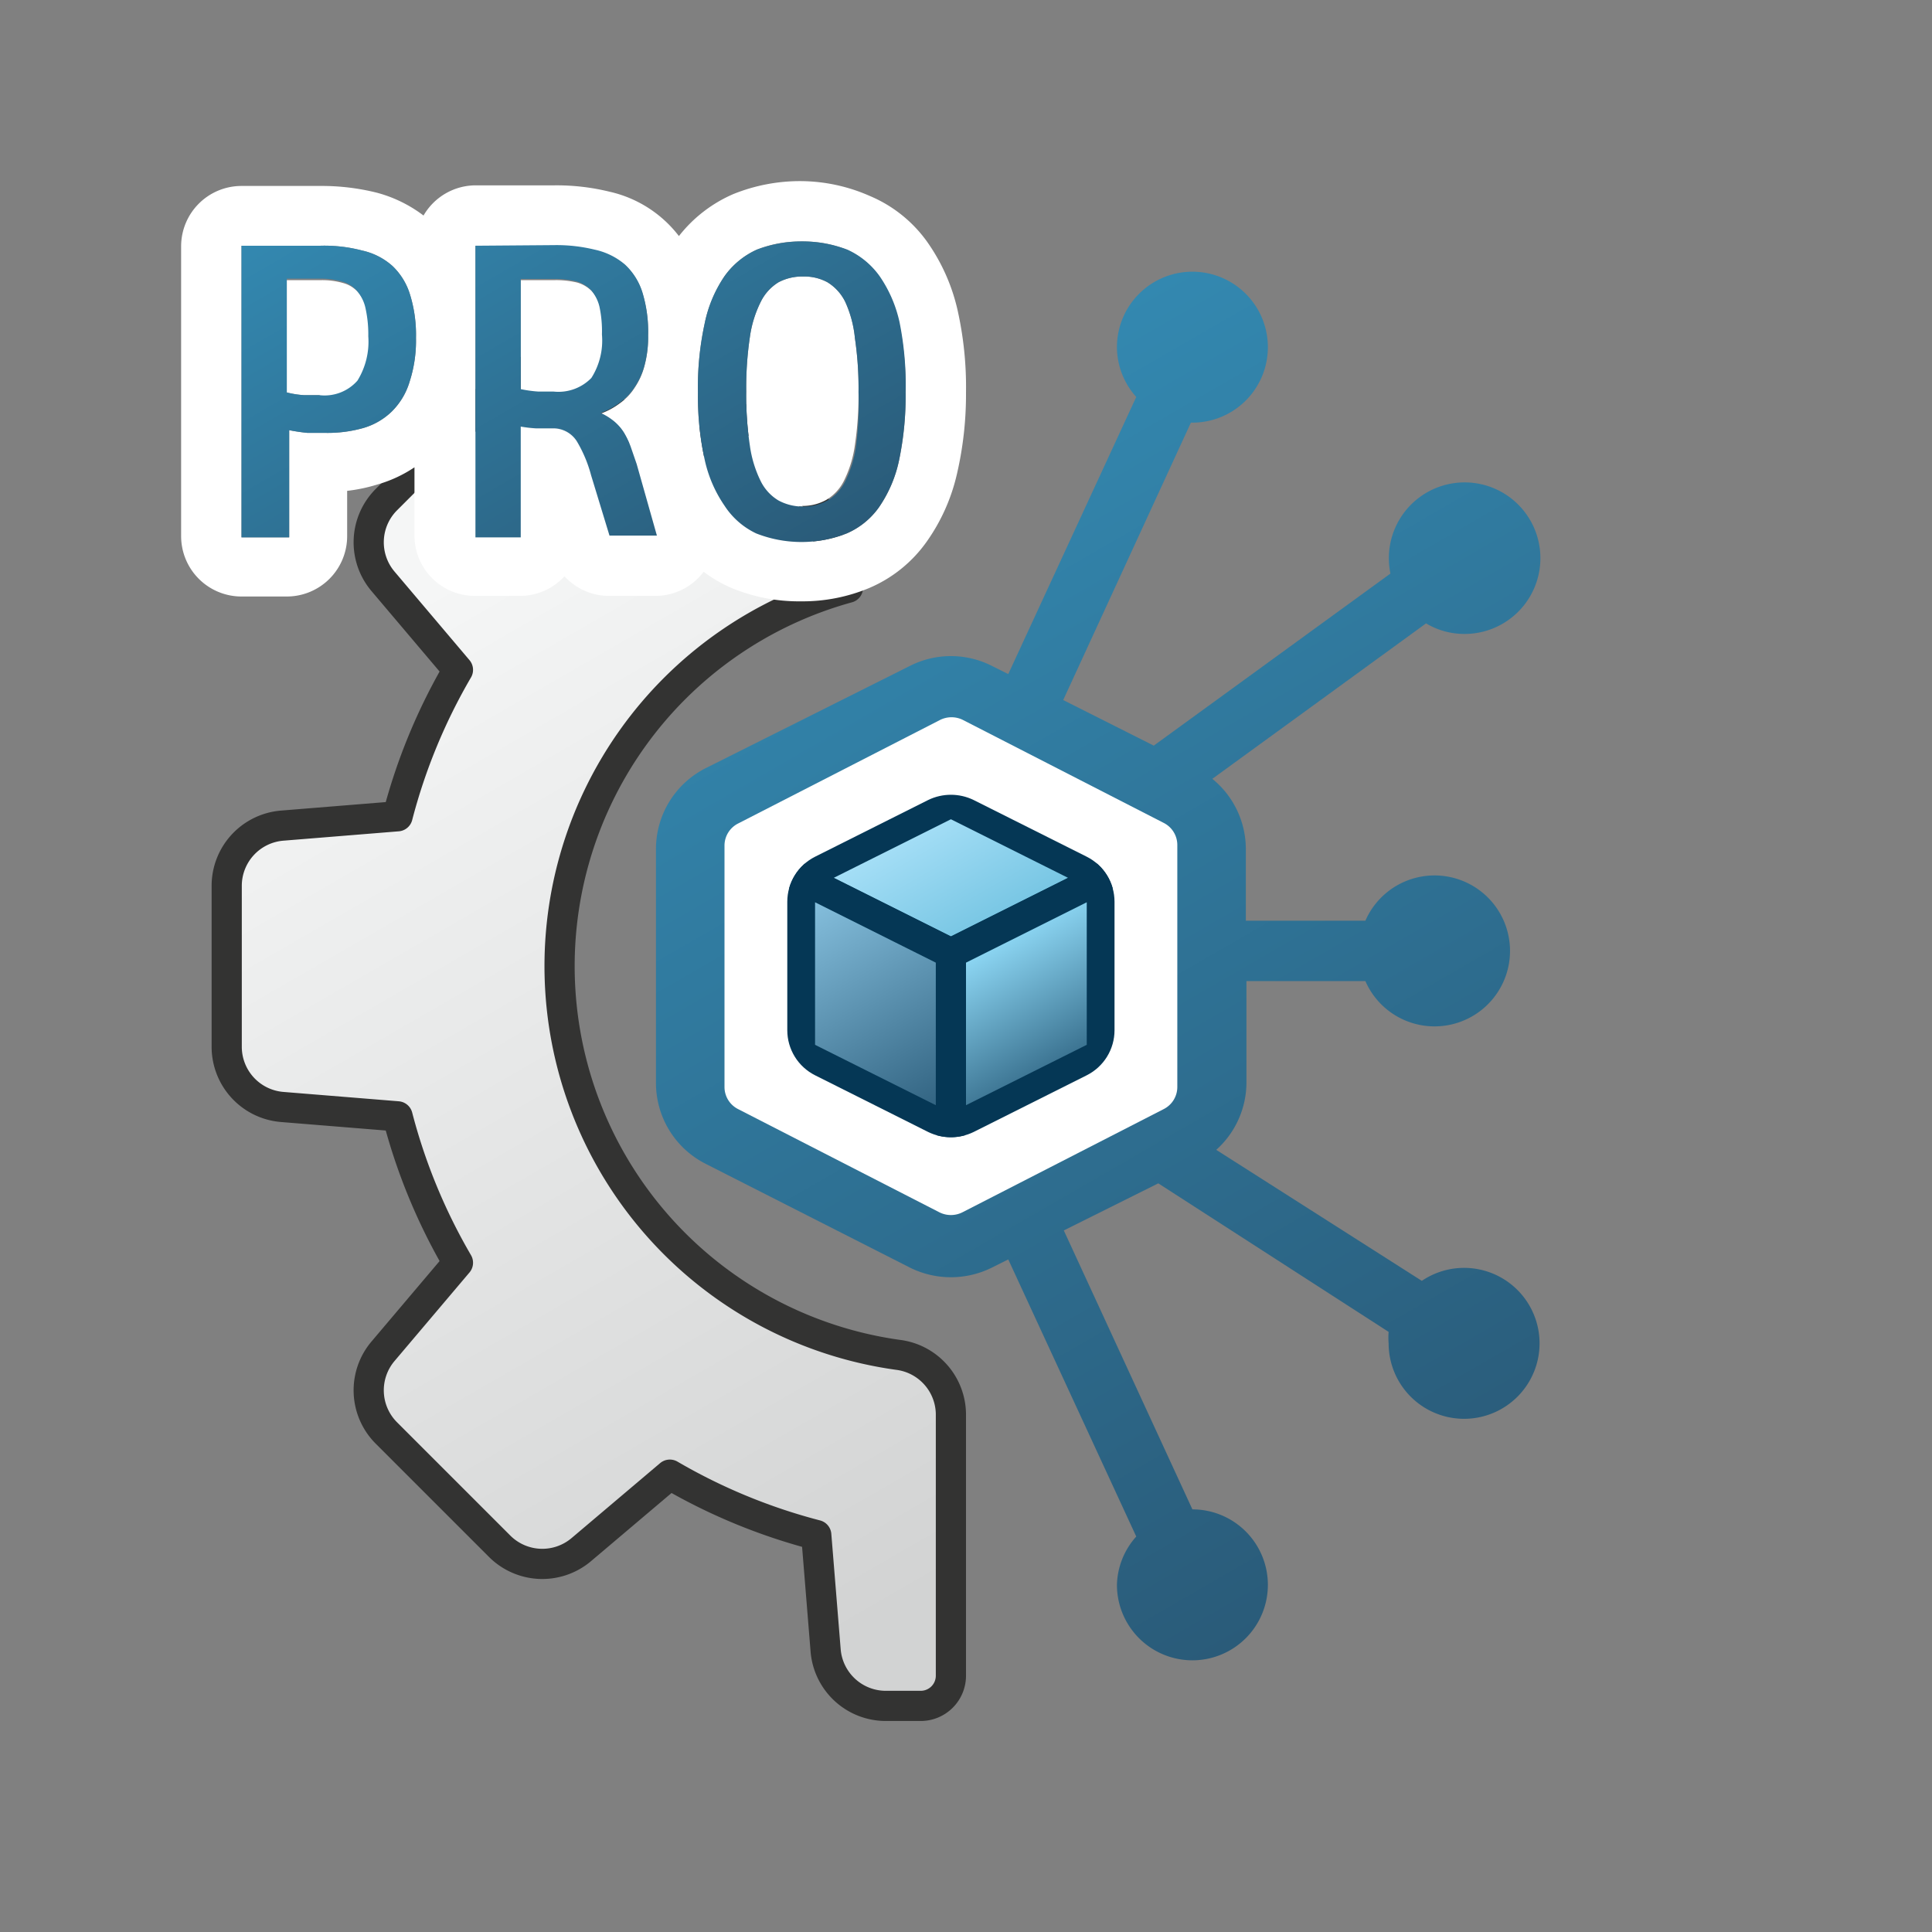 <svg xmlns="http://www.w3.org/2000/svg" xmlns:xlink="http://www.w3.org/1999/xlink" viewBox="0 0 64 64"><rect x="0" y="0" width="64" height="64" fill="#808080" stroke="none"/><defs><linearGradient id="linear-gradient" x1="49.33" y1="49.71" x2="29.08" y2="14.63" gradientUnits="userSpaceOnUse"><stop offset="0" stop-color="#2a5b79"/><stop offset="1" stop-color="#3388b0"/></linearGradient><clipPath id="clip-path"><path d="M30.75,26.5,27,28.38a1.67,1.67,0,0,0-.92,1.49v4.26A1.67,1.67,0,0,0,27,35.62l3.75,1.88a1.72,1.72,0,0,0,1.5,0L36,35.62a1.67,1.67,0,0,0,.92-1.49V29.87A1.67,1.67,0,0,0,36,28.38L32.25,26.5A1.72,1.72,0,0,0,30.75,26.5Z" style="fill:none"/></clipPath><linearGradient id="linear-gradient-2" x1="32.64" y1="31.06" x2="30.54" y2="27.42" gradientUnits="userSpaceOnUse"><stop offset="0" stop-color="#74c4e2"/><stop offset="1" stop-color="#a4def6"/></linearGradient><linearGradient id="linear-gradient-3" x1="35.2" y1="35.33" x2="32.86" y2="31.28" gradientUnits="userSpaceOnUse"><stop offset="0" stop-color="#386f8d"/><stop offset="1" stop-color="#8dd7f4"/></linearGradient><linearGradient id="linear-gradient-4" x1="31.35" y1="37.32" x2="27.06" y2="29.89" gradientUnits="userSpaceOnUse"><stop offset="0" stop-color="#2a5b79"/><stop offset="1" stop-color="#84bedc"/></linearGradient><linearGradient id="linear-gradient-5" x1="13.18" y1="20.04" x2="31.91" y2="52.48" gradientUnits="userSpaceOnUse"><stop offset="0" stop-color="#f5f6f6"/><stop offset="0.99" stop-color="#d2d3d3"/></linearGradient><linearGradient id="linear-gradient-6" x1="22.76" y1="20.7" x2="13.63" y2="4.89" xlink:href="#linear-gradient"/></defs><g id="Layer_5_copy_2" data-name="Layer 5 copy 2"><path d="M48.5,42a2.49,2.49,0,0,0-1.4.43l-6.81-4.34a3,3,0,0,0,1-2.21V32.5h3.94a2.5,2.5,0,1,0,0-2H41.27V28.12a3,3,0,0,0-1.11-2.32l7.08-5.15A2.46,2.46,0,0,0,48.5,21a2.51,2.51,0,1,0-2.44-2l-7.84,5.7-3-1.51L39.45,14h0A2.5,2.5,0,1,0,37,11.5a2.48,2.48,0,0,0,.64,1.65L33.4,22.33l-.56-.28a3,3,0,0,0-2.68,0h0l-6.77,3.39a3,3,0,0,0-1.66,2.68v7.76a3,3,0,0,0,1.66,2.68L30.16,42a3.05,3.05,0,0,0,2.68,0l.56-.28,4.24,9.18A2.48,2.48,0,0,0,37,52.5,2.5,2.5,0,1,0,39.5,50h0l-4.26-9.24,3.13-1.56L46,44.12a2.33,2.33,0,0,0,0,.38A2.5,2.5,0,1,0,48.5,42Z" style="fill:url(#linear-gradient)"/><path d="M31.12,23.86l-6.67,3.42A.82.82,0,0,0,24,28v8a.82.82,0,0,0,.45.74l6.67,3.42a.85.85,0,0,0,.76,0l6.67-3.42A.82.82,0,0,0,39,36V28a.82.82,0,0,0-.45-.74l-6.67-3.42A.85.85,0,0,0,31.12,23.86Z" style="fill:#fff"/><g style="clip-path:url(#clip-path)"><polygon points="31.5 26.58 36.5 29.08 31.5 31.58 26.5 29.08 31.5 26.58" style="stroke:#053755;stroke-linecap:round;stroke-linejoin:round;fill:url(#linear-gradient-2)"/><polygon points="36.5 29.08 31.5 31.58 31.5 37.42 36.5 34.92 36.5 29.08" style="stroke:#053755;stroke-linecap:round;stroke-linejoin:round;fill:url(#linear-gradient-3)"/><polygon points="26.5 29.08 26.5 34.92 31.5 37.42 31.5 31.58 26.5 29.08" style="stroke:#053755;stroke-linecap:round;stroke-linejoin:round;fill:url(#linear-gradient-4)"/></g><path d="M29.74,44.88a13,13,0,0,1-1.65-25.41l-2.37-5.91a19.11,19.11,0,0,0-3.53,1.61l-2.93-2.48a2,2,0,0,0-2.71.11L12.8,16.55a2,2,0,0,0-.11,2.71l2.48,2.93a19.17,19.17,0,0,0-2,4.85l-3.82.31a2,2,0,0,0-1.84,2v5.32a2,2,0,0,0,1.84,2l3.82.31a19.17,19.17,0,0,0,2,4.85l-2.48,2.93a2,2,0,0,0,.11,2.71l3.75,3.75a2,2,0,0,0,2.71.11l2.93-2.48a19.17,19.17,0,0,0,4.85,2l.31,3.82a2,2,0,0,0,2,1.84H30.5a1,1,0,0,0,1-1V46.83A2,2,0,0,0,29.74,44.88Z" style="stroke:#333332;stroke-linecap:round;stroke-linejoin:round;fill:url(#linear-gradient-5)"/></g><g id="Layer_8" data-name="Layer 8"><path d="M26.57,8a3.83,3.83,0,0,1,1.48.27,2.66,2.66,0,0,1,1.07.88,4.31,4.31,0,0,1,.66,1.53A10.51,10.51,0,0,1,30,13a10.41,10.41,0,0,1-.22,2.26,4.29,4.29,0,0,1-.66,1.54,2.55,2.55,0,0,1-1.07.87,4.1,4.1,0,0,1-3,0A2.55,2.55,0,0,1,24,16.75a4.29,4.29,0,0,1-.66-1.54A9.82,9.82,0,0,1,23.12,13a9.91,9.91,0,0,1,.22-2.27A4.31,4.31,0,0,1,24,9.15a2.66,2.66,0,0,1,1.07-.88A3.86,3.86,0,0,1,26.57,8m0,8.76a1.61,1.61,0,0,0,.8-.2,1.54,1.54,0,0,0,.59-.64,3.83,3.83,0,0,0,.36-1.18A11.19,11.19,0,0,0,28.44,13a11.41,11.41,0,0,0-.12-1.8A3.76,3.76,0,0,0,28,10a1.57,1.57,0,0,0-.59-.65,1.6,1.6,0,0,0-.8-.19,1.68,1.68,0,0,0-.82.19,1.57,1.57,0,0,0-.59.65,3.76,3.76,0,0,0-.36,1.17,11.41,11.41,0,0,0-.12,1.8,11.19,11.19,0,0,0,.12,1.79,3.83,3.83,0,0,0,.36,1.18,1.54,1.54,0,0,0,.59.64,1.69,1.69,0,0,0,.82.2M18.36,8.14a5.32,5.32,0,0,1,1.34.15,2.28,2.28,0,0,1,1,.49,2.11,2.11,0,0,1,.58.92,4.43,4.43,0,0,1,.19,1.42,3.6,3.6,0,0,1-.12,1,2.34,2.34,0,0,1-.33.73,1.83,1.83,0,0,1-.49.51,2.39,2.39,0,0,1-.63.34,2,2,0,0,1,.46.29,1.55,1.55,0,0,1,.31.36,2.8,2.8,0,0,1,.22.46l.2.58.67,2.37H20.19l-.61-2a4.38,4.38,0,0,0-.47-1.12.92.92,0,0,0-.83-.43l-.51,0a4.35,4.35,0,0,1-.52-.06v3.67h-1.5V8.14h2.61m0,4.87a1.52,1.52,0,0,0,1.26-.45,2.31,2.31,0,0,0,.35-1.44,3.88,3.88,0,0,0-.08-.91,1.29,1.29,0,0,0-.28-.56,1.11,1.11,0,0,0-.49-.29,3,3,0,0,0-.72-.08H17.25v3.63a4.1,4.1,0,0,0,.57.08l.51,0M10.62,8.14A4.92,4.92,0,0,1,12,8.3a2.22,2.22,0,0,1,1,.51,2.18,2.18,0,0,1,.58.94,4.5,4.5,0,0,1,.2,1.44,4.4,4.4,0,0,1-.21,1.45,2.32,2.32,0,0,1-.6,1,2.26,2.26,0,0,1-.94.54,4.33,4.33,0,0,1-1.24.16l-.6,0a6,6,0,0,1-.61-.09v3.55H8V8.14h2.62m0,5a1.45,1.45,0,0,0,1.26-.48,2.45,2.45,0,0,0,.36-1.47,4,4,0,0,0-.09-.92,1.31,1.31,0,0,0-.28-.58,1,1,0,0,0-.49-.31,2.48,2.48,0,0,0-.71-.1H9.5V13a3.05,3.05,0,0,0,.57.09l.51,0M26.57,6a5.9,5.9,0,0,0-2.28.43,4.61,4.61,0,0,0-1.8,1.39,4,4,0,0,0-2.3-1.47,7.36,7.36,0,0,0-1.83-.21H15.75a2,2,0,0,0-1.72,1,4.45,4.45,0,0,0-1.56-.76,7.51,7.51,0,0,0-1.85-.22H8a2,2,0,0,0-2,2v9.6a2,2,0,0,0,2,2H9.5a2,2,0,0,0,2-2V16.26a5.42,5.42,0,0,0,1-.21,4.32,4.32,0,0,0,1.23-.57v2.26a2,2,0,0,0,2,2h1.5a2,2,0,0,0,1.47-.65,2,2,0,0,0,1.47.65h1.54a2,2,0,0,0,1.6-.8l0,0a4.34,4.34,0,0,0,.93.54,5.84,5.84,0,0,0,2.29.44,5.73,5.73,0,0,0,2.26-.44,4.47,4.47,0,0,0,1.91-1.54,6.29,6.29,0,0,0,1-2.24A11.64,11.64,0,0,0,32,13a11.64,11.64,0,0,0-.28-2.73,6.35,6.35,0,0,0-1-2.25,4.45,4.45,0,0,0-1.91-1.53A5.73,5.73,0,0,0,26.57,6Z" style="fill:#fff"/><path d="M10.62,8.14A4.92,4.92,0,0,1,12,8.3a2.22,2.22,0,0,1,1,.51,2.18,2.18,0,0,1,.58.94,4.5,4.5,0,0,1,.2,1.44,4.4,4.4,0,0,1-.21,1.45,2.32,2.32,0,0,1-.6,1,2.26,2.26,0,0,1-.94.54,4.33,4.33,0,0,1-1.24.16l-.6,0a6,6,0,0,1-.61-.09v3.55H8V8.14ZM9.5,13a3.05,3.05,0,0,0,.57.09l.51,0a1.45,1.45,0,0,0,1.26-.48,2.45,2.45,0,0,0,.36-1.47,4,4,0,0,0-.09-.92,1.31,1.31,0,0,0-.28-.58,1,1,0,0,0-.49-.31,2.48,2.48,0,0,0-.71-.1H9.5Zm8.86-4.88a5.32,5.32,0,0,1,1.34.15,2.28,2.28,0,0,1,1,.49,2.11,2.11,0,0,1,.58.92,4.43,4.43,0,0,1,.19,1.42,3.6,3.6,0,0,1-.12,1,2.34,2.34,0,0,1-.33.73,1.83,1.83,0,0,1-.49.51,2.39,2.39,0,0,1-.63.34,2,2,0,0,1,.46.29,1.55,1.55,0,0,1,.31.36,2.8,2.8,0,0,1,.22.46l.2.58.67,2.37H20.19l-.61-2a4.38,4.38,0,0,0-.47-1.12.92.92,0,0,0-.83-.43l-.51,0a4.35,4.35,0,0,1-.52-.06v3.67h-1.5V8.14Zm-1.11,4.77a4.1,4.1,0,0,0,.57.08l.51,0a1.52,1.52,0,0,0,1.26-.45,2.31,2.31,0,0,0,.35-1.44,3.88,3.88,0,0,0-.08-.91,1.29,1.29,0,0,0-.28-.56,1.11,1.11,0,0,0-.49-.29,3,3,0,0,0-.72-.08H17.25ZM30,13a10.41,10.41,0,0,1-.22,2.26,4.29,4.29,0,0,1-.66,1.54,2.55,2.55,0,0,1-1.07.87,4.1,4.1,0,0,1-3,0A2.55,2.55,0,0,1,24,16.75a4.29,4.29,0,0,1-.66-1.54A9.82,9.82,0,0,1,23.12,13a9.91,9.91,0,0,1,.22-2.27A4.31,4.31,0,0,1,24,9.15a2.66,2.66,0,0,1,1.07-.88,4.25,4.25,0,0,1,3,0,2.66,2.66,0,0,1,1.07.88,4.31,4.31,0,0,1,.66,1.53A10.51,10.51,0,0,1,30,13Zm-1.56,0a11.41,11.41,0,0,0-.12-1.8A3.76,3.76,0,0,0,28,10a1.57,1.57,0,0,0-.59-.65,1.6,1.6,0,0,0-.8-.19,1.68,1.68,0,0,0-.82.19,1.57,1.57,0,0,0-.59.65,3.76,3.76,0,0,0-.36,1.17,11.41,11.41,0,0,0-.12,1.8,11.19,11.19,0,0,0,.12,1.79,3.83,3.83,0,0,0,.36,1.18,1.54,1.54,0,0,0,.59.64,1.69,1.69,0,0,0,.82.2,1.61,1.61,0,0,0,.8-.2,1.54,1.54,0,0,0,.59-.64,3.83,3.83,0,0,0,.36-1.18A11.19,11.19,0,0,0,28.44,13Z" style="fill:url(#linear-gradient-6)"/></g></svg>